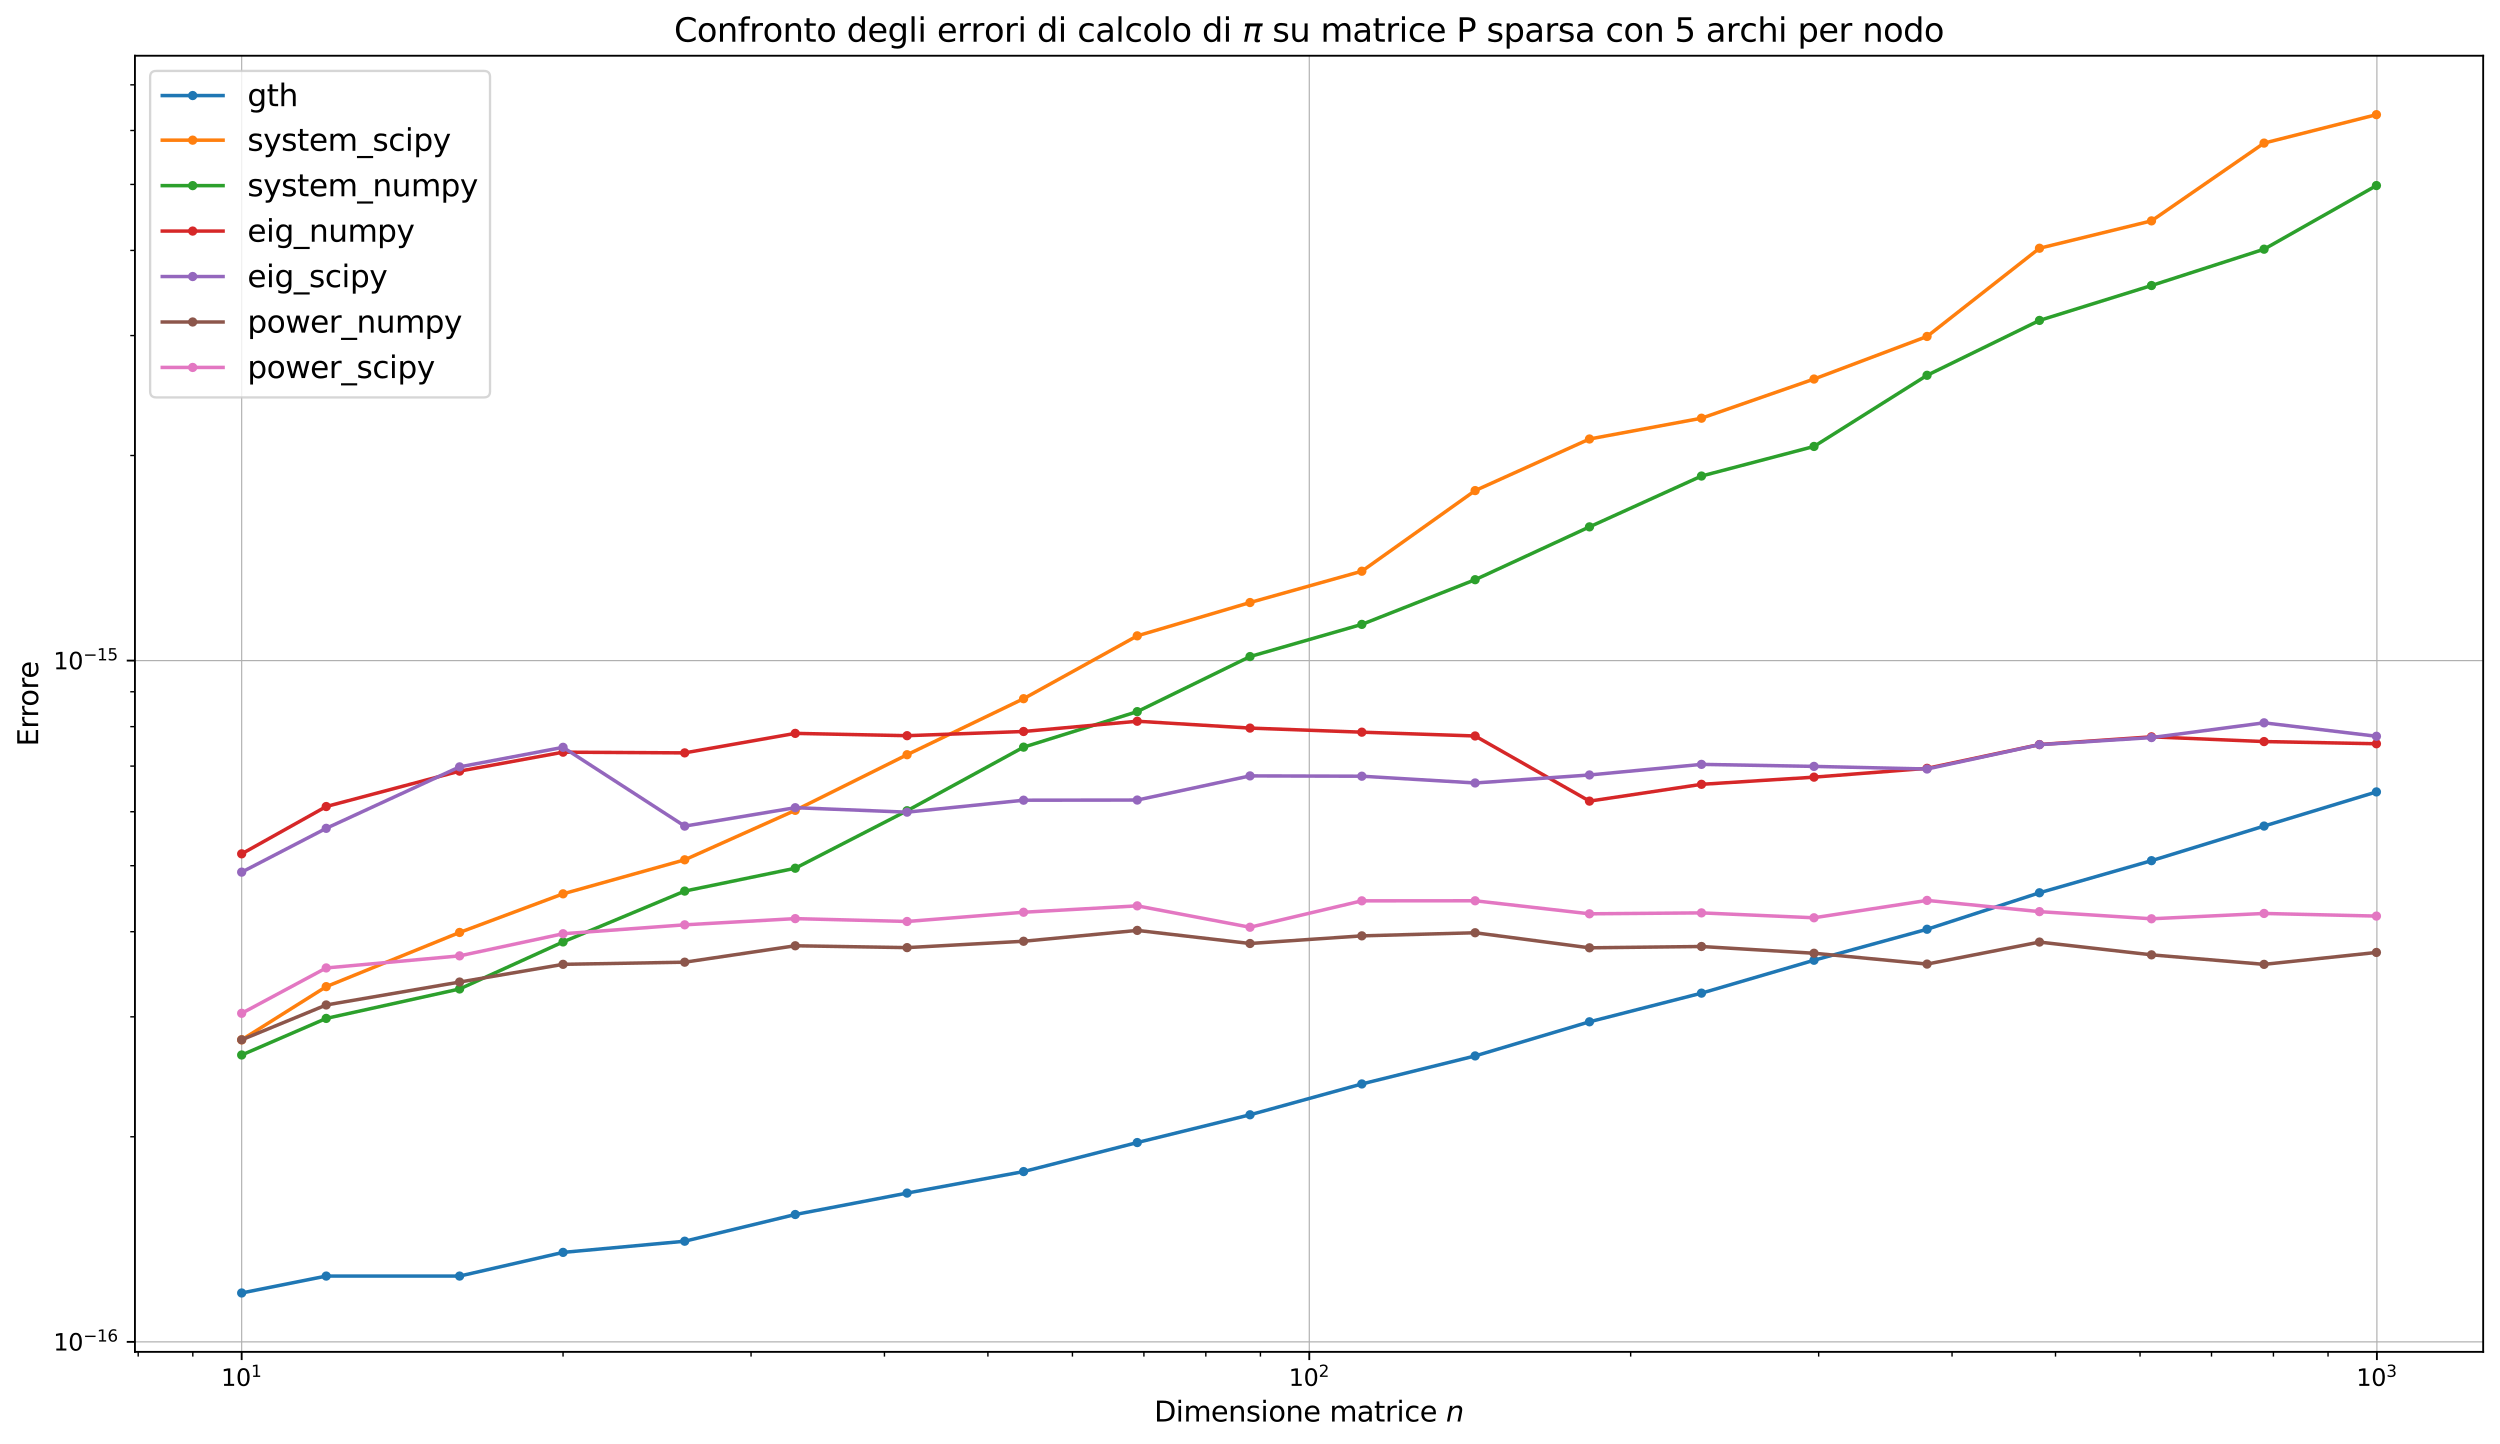 <?xml version="1.0" encoding="utf-8" standalone="no"?>
<!DOCTYPE svg PUBLIC "-//W3C//DTD SVG 1.1//EN"
  "http://www.w3.org/Graphics/SVG/1.1/DTD/svg11.dtd">
<svg xmlns:xlink="http://www.w3.org/1999/xlink" width="1069.314pt" height="617.732pt" viewBox="0 0 1069.314 617.732" xmlns="http://www.w3.org/2000/svg" version="1.1">
 <defs>
  <style type="text/css">*{stroke-linejoin: round; stroke-linecap: butt}</style>
 </defs>
 <g id="figure_1">
  <g id="patch_1">
   <path d="M 0 617.732 
L 1069.314 617.732 
L 1069.314 0 
L 0 0 
z
" style="fill: #ffffff"/>
  </g>
  <g id="axes_1">
   <g id="patch_2">
    <path d="M 57.714 578.24 
L 1062.114 578.24 
L 1062.114 23.84 
L 57.714 23.84 
z
" style="fill: #ffffff"/>
   </g>
   <g id="matplotlib.axis_1">
    <g id="xtick_1">
     <g id="line2d_1">
      <path d="M 103.368 578.24 
L 103.368 23.84 
" clip-path="url(#p0d923b446a)" style="fill: none; stroke: #b0b0b0; stroke-width: 0.5; stroke-linecap: square"/>
     </g>
     <g id="line2d_2">
      <defs>
       <path id="m1271709ee6" d="M 0 0 
L 0 3.5 
" style="stroke: #000000; stroke-width: 0.8"/>
      </defs>
      <g>
       <use xlink:href="#m1271709ee6" x="103.368" y="578.24" style="stroke: #000000; stroke-width: 0.8"/>
      </g>
     </g>
     <g id="text_1">
      <!-- $\mathdefault{10^{1}}$ -->
      <g transform="translate(94.568 592.838) scale(0.1 -0.1)">
       <defs>
        <path id="DejaVuSans-31" d="M 794 531 
L 1825 531 
L 1825 4091 
L 703 3866 
L 703 4441 
L 1819 4666 
L 2450 4666 
L 2450 531 
L 3481 531 
L 3481 0 
L 794 0 
L 794 531 
z
" transform="scale(0.016)"/>
        <path id="DejaVuSans-30" d="M 2034 4250 
Q 1547 4250 1301 3770 
Q 1056 3291 1056 2328 
Q 1056 1369 1301 889 
Q 1547 409 2034 409 
Q 2525 409 2770 889 
Q 3016 1369 3016 2328 
Q 3016 3291 2770 3770 
Q 2525 4250 2034 4250 
z
M 2034 4750 
Q 2819 4750 3233 4129 
Q 3647 3509 3647 2328 
Q 3647 1150 3233 529 
Q 2819 -91 2034 -91 
Q 1250 -91 836 529 
Q 422 1150 422 2328 
Q 422 3509 836 4129 
Q 1250 4750 2034 4750 
z
" transform="scale(0.016)"/>
       </defs>
       <use xlink:href="#DejaVuSans-31" transform="translate(0 0.684)"/>
       <use xlink:href="#DejaVuSans-30" transform="translate(63.623 0.684)"/>
       <use xlink:href="#DejaVuSans-31" transform="translate(128.203 38.966) scale(0.7)"/>
      </g>
     </g>
    </g>
    <g id="xtick_2">
     <g id="line2d_3">
      <path d="M 560.013 578.24 
L 560.013 23.84 
" clip-path="url(#p0d923b446a)" style="fill: none; stroke: #b0b0b0; stroke-width: 0.5; stroke-linecap: square"/>
     </g>
     <g id="line2d_4">
      <g>
       <use xlink:href="#m1271709ee6" x="560.013" y="578.24" style="stroke: #000000; stroke-width: 0.8"/>
      </g>
     </g>
     <g id="text_2">
      <!-- $\mathdefault{10^{2}}$ -->
      <g transform="translate(551.213 592.838) scale(0.1 -0.1)">
       <defs>
        <path id="DejaVuSans-32" d="M 1228 531 
L 3431 531 
L 3431 0 
L 469 0 
L 469 531 
Q 828 903 1448 1529 
Q 2069 2156 2228 2338 
Q 2531 2678 2651 2914 
Q 2772 3150 2772 3378 
Q 2772 3750 2511 3984 
Q 2250 4219 1831 4219 
Q 1534 4219 1204 4116 
Q 875 4013 500 3803 
L 500 4441 
Q 881 4594 1212 4672 
Q 1544 4750 1819 4750 
Q 2544 4750 2975 4387 
Q 3406 4025 3406 3419 
Q 3406 3131 3298 2873 
Q 3191 2616 2906 2266 
Q 2828 2175 2409 1742 
Q 1991 1309 1228 531 
z
" transform="scale(0.016)"/>
       </defs>
       <use xlink:href="#DejaVuSans-31" transform="translate(0 0.766)"/>
       <use xlink:href="#DejaVuSans-30" transform="translate(63.623 0.766)"/>
       <use xlink:href="#DejaVuSans-32" transform="translate(128.203 39.047) scale(0.7)"/>
      </g>
     </g>
    </g>
    <g id="xtick_3">
     <g id="line2d_5">
      <path d="M 1016.658 578.24 
L 1016.658 23.84 
" clip-path="url(#p0d923b446a)" style="fill: none; stroke: #b0b0b0; stroke-width: 0.5; stroke-linecap: square"/>
     </g>
     <g id="line2d_6">
      <g>
       <use xlink:href="#m1271709ee6" x="1016.658" y="578.24" style="stroke: #000000; stroke-width: 0.8"/>
      </g>
     </g>
     <g id="text_3">
      <!-- $\mathdefault{10^{3}}$ -->
      <g transform="translate(1007.858 592.838) scale(0.1 -0.1)">
       <defs>
        <path id="DejaVuSans-33" d="M 2597 2516 
Q 3050 2419 3304 2112 
Q 3559 1806 3559 1356 
Q 3559 666 3084 287 
Q 2609 -91 1734 -91 
Q 1441 -91 1130 -33 
Q 819 25 488 141 
L 488 750 
Q 750 597 1062 519 
Q 1375 441 1716 441 
Q 2309 441 2620 675 
Q 2931 909 2931 1356 
Q 2931 1769 2642 2001 
Q 2353 2234 1838 2234 
L 1294 2234 
L 1294 2753 
L 1863 2753 
Q 2328 2753 2575 2939 
Q 2822 3125 2822 3475 
Q 2822 3834 2567 4026 
Q 2313 4219 1838 4219 
Q 1578 4219 1281 4162 
Q 984 4106 628 3988 
L 628 4550 
Q 988 4650 1302 4700 
Q 1616 4750 1894 4750 
Q 2613 4750 3031 4423 
Q 3450 4097 3450 3541 
Q 3450 3153 3228 2886 
Q 3006 2619 2597 2516 
z
" transform="scale(0.016)"/>
       </defs>
       <use xlink:href="#DejaVuSans-31" transform="translate(0 0.766)"/>
       <use xlink:href="#DejaVuSans-30" transform="translate(63.623 0.766)"/>
       <use xlink:href="#DejaVuSans-33" transform="translate(128.203 39.047) scale(0.7)"/>
      </g>
     </g>
    </g>
    <g id="xtick_4">
     <g id="line2d_7">
      <defs>
       <path id="m6223603ffe" d="M 0 0 
L 0 2 
" style="stroke: #000000; stroke-width: 0.6"/>
      </defs>
      <g>
       <use xlink:href="#m6223603ffe" x="59.115" y="578.24" style="stroke: #000000; stroke-width: 0.6"/>
      </g>
     </g>
    </g>
    <g id="xtick_5">
     <g id="line2d_8">
      <g>
       <use xlink:href="#m6223603ffe" x="82.473" y="578.24" style="stroke: #000000; stroke-width: 0.6"/>
      </g>
     </g>
    </g>
    <g id="xtick_6">
     <g id="line2d_9">
      <g>
       <use xlink:href="#m6223603ffe" x="240.832" y="578.24" style="stroke: #000000; stroke-width: 0.6"/>
      </g>
     </g>
    </g>
    <g id="xtick_7">
     <g id="line2d_10">
      <g>
       <use xlink:href="#m6223603ffe" x="321.243" y="578.24" style="stroke: #000000; stroke-width: 0.6"/>
      </g>
     </g>
    </g>
    <g id="xtick_8">
     <g id="line2d_11">
      <g>
       <use xlink:href="#m6223603ffe" x="378.296" y="578.24" style="stroke: #000000; stroke-width: 0.6"/>
      </g>
     </g>
    </g>
    <g id="xtick_9">
     <g id="line2d_12">
      <g>
       <use xlink:href="#m6223603ffe" x="422.549" y="578.24" style="stroke: #000000; stroke-width: 0.6"/>
      </g>
     </g>
    </g>
    <g id="xtick_10">
     <g id="line2d_13">
      <g>
       <use xlink:href="#m6223603ffe" x="458.707" y="578.24" style="stroke: #000000; stroke-width: 0.6"/>
      </g>
     </g>
    </g>
    <g id="xtick_11">
     <g id="line2d_14">
      <g>
       <use xlink:href="#m6223603ffe" x="489.278" y="578.24" style="stroke: #000000; stroke-width: 0.6"/>
      </g>
     </g>
    </g>
    <g id="xtick_12">
     <g id="line2d_15">
      <g>
       <use xlink:href="#m6223603ffe" x="515.76" y="578.24" style="stroke: #000000; stroke-width: 0.6"/>
      </g>
     </g>
    </g>
    <g id="xtick_13">
     <g id="line2d_16">
      <g>
       <use xlink:href="#m6223603ffe" x="539.118" y="578.24" style="stroke: #000000; stroke-width: 0.6"/>
      </g>
     </g>
    </g>
    <g id="xtick_14">
     <g id="line2d_17">
      <g>
       <use xlink:href="#m6223603ffe" x="697.477" y="578.24" style="stroke: #000000; stroke-width: 0.6"/>
      </g>
     </g>
    </g>
    <g id="xtick_15">
     <g id="line2d_18">
      <g>
       <use xlink:href="#m6223603ffe" x="777.888" y="578.24" style="stroke: #000000; stroke-width: 0.6"/>
      </g>
     </g>
    </g>
    <g id="xtick_16">
     <g id="line2d_19">
      <g>
       <use xlink:href="#m6223603ffe" x="834.94" y="578.24" style="stroke: #000000; stroke-width: 0.6"/>
      </g>
     </g>
    </g>
    <g id="xtick_17">
     <g id="line2d_20">
      <g>
       <use xlink:href="#m6223603ffe" x="879.194" y="578.24" style="stroke: #000000; stroke-width: 0.6"/>
      </g>
     </g>
    </g>
    <g id="xtick_18">
     <g id="line2d_21">
      <g>
       <use xlink:href="#m6223603ffe" x="915.352" y="578.24" style="stroke: #000000; stroke-width: 0.6"/>
      </g>
     </g>
    </g>
    <g id="xtick_19">
     <g id="line2d_22">
      <g>
       <use xlink:href="#m6223603ffe" x="945.922" y="578.24" style="stroke: #000000; stroke-width: 0.6"/>
      </g>
     </g>
    </g>
    <g id="xtick_20">
     <g id="line2d_23">
      <g>
       <use xlink:href="#m6223603ffe" x="972.404" y="578.24" style="stroke: #000000; stroke-width: 0.6"/>
      </g>
     </g>
    </g>
    <g id="xtick_21">
     <g id="line2d_24">
      <g>
       <use xlink:href="#m6223603ffe" x="995.763" y="578.24" style="stroke: #000000; stroke-width: 0.6"/>
      </g>
     </g>
    </g>
    <g id="text_4">
     <!-- Dimensione matrice $n$ -->
     <g transform="translate(493.674 608.036) scale(0.12 -0.12)">
      <defs>
       <path id="DejaVuSans-44" d="M 1259 4147 
L 1259 519 
L 2022 519 
Q 2988 519 3436 956 
Q 3884 1394 3884 2338 
Q 3884 3275 3436 3711 
Q 2988 4147 2022 4147 
L 1259 4147 
z
M 628 4666 
L 1925 4666 
Q 3281 4666 3915 4102 
Q 4550 3538 4550 2338 
Q 4550 1131 3912 565 
Q 3275 0 1925 0 
L 628 0 
L 628 4666 
z
" transform="scale(0.016)"/>
       <path id="DejaVuSans-69" d="M 603 3500 
L 1178 3500 
L 1178 0 
L 603 0 
L 603 3500 
z
M 603 4863 
L 1178 4863 
L 1178 4134 
L 603 4134 
L 603 4863 
z
" transform="scale(0.016)"/>
       <path id="DejaVuSans-6d" d="M 3328 2828 
Q 3544 3216 3844 3400 
Q 4144 3584 4550 3584 
Q 5097 3584 5394 3201 
Q 5691 2819 5691 2113 
L 5691 0 
L 5113 0 
L 5113 2094 
Q 5113 2597 4934 2840 
Q 4756 3084 4391 3084 
Q 3944 3084 3684 2787 
Q 3425 2491 3425 1978 
L 3425 0 
L 2847 0 
L 2847 2094 
Q 2847 2600 2669 2842 
Q 2491 3084 2119 3084 
Q 1678 3084 1418 2786 
Q 1159 2488 1159 1978 
L 1159 0 
L 581 0 
L 581 3500 
L 1159 3500 
L 1159 2956 
Q 1356 3278 1631 3431 
Q 1906 3584 2284 3584 
Q 2666 3584 2933 3390 
Q 3200 3197 3328 2828 
z
" transform="scale(0.016)"/>
       <path id="DejaVuSans-65" d="M 3597 1894 
L 3597 1613 
L 953 1613 
Q 991 1019 1311 708 
Q 1631 397 2203 397 
Q 2534 397 2845 478 
Q 3156 559 3463 722 
L 3463 178 
Q 3153 47 2828 -22 
Q 2503 -91 2169 -91 
Q 1331 -91 842 396 
Q 353 884 353 1716 
Q 353 2575 817 3079 
Q 1281 3584 2069 3584 
Q 2775 3584 3186 3129 
Q 3597 2675 3597 1894 
z
M 3022 2063 
Q 3016 2534 2758 2815 
Q 2500 3097 2075 3097 
Q 1594 3097 1305 2825 
Q 1016 2553 972 2059 
L 3022 2063 
z
" transform="scale(0.016)"/>
       <path id="DejaVuSans-6e" d="M 3513 2113 
L 3513 0 
L 2938 0 
L 2938 2094 
Q 2938 2591 2744 2837 
Q 2550 3084 2163 3084 
Q 1697 3084 1428 2787 
Q 1159 2491 1159 1978 
L 1159 0 
L 581 0 
L 581 3500 
L 1159 3500 
L 1159 2956 
Q 1366 3272 1645 3428 
Q 1925 3584 2291 3584 
Q 2894 3584 3203 3211 
Q 3513 2838 3513 2113 
z
" transform="scale(0.016)"/>
       <path id="DejaVuSans-73" d="M 2834 3397 
L 2834 2853 
Q 2591 2978 2328 3040 
Q 2066 3103 1784 3103 
Q 1356 3103 1142 2972 
Q 928 2841 928 2578 
Q 928 2378 1081 2264 
Q 1234 2150 1697 2047 
L 1894 2003 
Q 2506 1872 2764 1633 
Q 3022 1394 3022 966 
Q 3022 478 2636 193 
Q 2250 -91 1575 -91 
Q 1294 -91 989 -36 
Q 684 19 347 128 
L 347 722 
Q 666 556 975 473 
Q 1284 391 1588 391 
Q 1994 391 2212 530 
Q 2431 669 2431 922 
Q 2431 1156 2273 1281 
Q 2116 1406 1581 1522 
L 1381 1569 
Q 847 1681 609 1914 
Q 372 2147 372 2553 
Q 372 3047 722 3315 
Q 1072 3584 1716 3584 
Q 2034 3584 2315 3537 
Q 2597 3491 2834 3397 
z
" transform="scale(0.016)"/>
       <path id="DejaVuSans-6f" d="M 1959 3097 
Q 1497 3097 1228 2736 
Q 959 2375 959 1747 
Q 959 1119 1226 758 
Q 1494 397 1959 397 
Q 2419 397 2687 759 
Q 2956 1122 2956 1747 
Q 2956 2369 2687 2733 
Q 2419 3097 1959 3097 
z
M 1959 3584 
Q 2709 3584 3137 3096 
Q 3566 2609 3566 1747 
Q 3566 888 3137 398 
Q 2709 -91 1959 -91 
Q 1206 -91 779 398 
Q 353 888 353 1747 
Q 353 2609 779 3096 
Q 1206 3584 1959 3584 
z
" transform="scale(0.016)"/>
       <path id="DejaVuSans-20" transform="scale(0.016)"/>
       <path id="DejaVuSans-61" d="M 2194 1759 
Q 1497 1759 1228 1600 
Q 959 1441 959 1056 
Q 959 750 1161 570 
Q 1363 391 1709 391 
Q 2188 391 2477 730 
Q 2766 1069 2766 1631 
L 2766 1759 
L 2194 1759 
z
M 3341 1997 
L 3341 0 
L 2766 0 
L 2766 531 
Q 2569 213 2275 61 
Q 1981 -91 1556 -91 
Q 1019 -91 701 211 
Q 384 513 384 1019 
Q 384 1609 779 1909 
Q 1175 2209 1959 2209 
L 2766 2209 
L 2766 2266 
Q 2766 2663 2505 2880 
Q 2244 3097 1772 3097 
Q 1472 3097 1187 3025 
Q 903 2953 641 2809 
L 641 3341 
Q 956 3463 1253 3523 
Q 1550 3584 1831 3584 
Q 2591 3584 2966 3190 
Q 3341 2797 3341 1997 
z
" transform="scale(0.016)"/>
       <path id="DejaVuSans-74" d="M 1172 4494 
L 1172 3500 
L 2356 3500 
L 2356 3053 
L 1172 3053 
L 1172 1153 
Q 1172 725 1289 603 
Q 1406 481 1766 481 
L 2356 481 
L 2356 0 
L 1766 0 
Q 1100 0 847 248 
Q 594 497 594 1153 
L 594 3053 
L 172 3053 
L 172 3500 
L 594 3500 
L 594 4494 
L 1172 4494 
z
" transform="scale(0.016)"/>
       <path id="DejaVuSans-72" d="M 2631 2963 
Q 2534 3019 2420 3045 
Q 2306 3072 2169 3072 
Q 1681 3072 1420 2755 
Q 1159 2438 1159 1844 
L 1159 0 
L 581 0 
L 581 3500 
L 1159 3500 
L 1159 2956 
Q 1341 3275 1631 3429 
Q 1922 3584 2338 3584 
Q 2397 3584 2469 3576 
Q 2541 3569 2628 3553 
L 2631 2963 
z
" transform="scale(0.016)"/>
       <path id="DejaVuSans-63" d="M 3122 3366 
L 3122 2828 
Q 2878 2963 2633 3030 
Q 2388 3097 2138 3097 
Q 1578 3097 1268 2742 
Q 959 2388 959 1747 
Q 959 1106 1268 751 
Q 1578 397 2138 397 
Q 2388 397 2633 464 
Q 2878 531 3122 666 
L 3122 134 
Q 2881 22 2623 -34 
Q 2366 -91 2075 -91 
Q 1284 -91 818 406 
Q 353 903 353 1747 
Q 353 2603 823 3093 
Q 1294 3584 2113 3584 
Q 2378 3584 2631 3529 
Q 2884 3475 3122 3366 
z
" transform="scale(0.016)"/>
       <path id="DejaVuSans-Oblique-6e" d="M 3566 2113 
L 3156 0 
L 2578 0 
L 2988 2091 
Q 3016 2238 3031 2350 
Q 3047 2463 3047 2528 
Q 3047 2791 2881 2937 
Q 2716 3084 2419 3084 
Q 1956 3084 1622 2776 
Q 1288 2469 1184 1941 
L 800 0 
L 225 0 
L 903 3500 
L 1478 3500 
L 1363 2950 
Q 1603 3253 1940 3418 
Q 2278 3584 2650 3584 
Q 3113 3584 3367 3334 
Q 3622 3084 3622 2631 
Q 3622 2519 3608 2391 
Q 3594 2263 3566 2113 
z
" transform="scale(0.016)"/>
      </defs>
      <use xlink:href="#DejaVuSans-44" transform="translate(0 0.016)"/>
      <use xlink:href="#DejaVuSans-69" transform="translate(77.002 0.016)"/>
      <use xlink:href="#DejaVuSans-6d" transform="translate(104.785 0.016)"/>
      <use xlink:href="#DejaVuSans-65" transform="translate(202.197 0.016)"/>
      <use xlink:href="#DejaVuSans-6e" transform="translate(263.721 0.016)"/>
      <use xlink:href="#DejaVuSans-73" transform="translate(327.1 0.016)"/>
      <use xlink:href="#DejaVuSans-69" transform="translate(379.199 0.016)"/>
      <use xlink:href="#DejaVuSans-6f" transform="translate(406.982 0.016)"/>
      <use xlink:href="#DejaVuSans-6e" transform="translate(468.164 0.016)"/>
      <use xlink:href="#DejaVuSans-65" transform="translate(531.543 0.016)"/>
      <use xlink:href="#DejaVuSans-20" transform="translate(593.066 0.016)"/>
      <use xlink:href="#DejaVuSans-6d" transform="translate(624.854 0.016)"/>
      <use xlink:href="#DejaVuSans-61" transform="translate(722.266 0.016)"/>
      <use xlink:href="#DejaVuSans-74" transform="translate(783.545 0.016)"/>
      <use xlink:href="#DejaVuSans-72" transform="translate(822.754 0.016)"/>
      <use xlink:href="#DejaVuSans-69" transform="translate(863.867 0.016)"/>
      <use xlink:href="#DejaVuSans-63" transform="translate(891.65 0.016)"/>
      <use xlink:href="#DejaVuSans-65" transform="translate(946.631 0.016)"/>
      <use xlink:href="#DejaVuSans-20" transform="translate(1008.154 0.016)"/>
      <use xlink:href="#DejaVuSans-Oblique-6e" transform="translate(1039.941 0.016)"/>
     </g>
    </g>
   </g>
   <g id="matplotlib.axis_2">
    <g id="ytick_1">
     <g id="line2d_25">
      <path d="M 57.714 573.944 
L 1062.114 573.944 
" clip-path="url(#p0d923b446a)" style="fill: none; stroke: #b0b0b0; stroke-width: 0.5; stroke-linecap: square"/>
     </g>
     <g id="line2d_26">
      <defs>
       <path id="me234e5305f" d="M 0 0 
L -3.5 0 
" style="stroke: #000000; stroke-width: 0.8"/>
      </defs>
      <g>
       <use xlink:href="#me234e5305f" x="57.714" y="573.944" style="stroke: #000000; stroke-width: 0.8"/>
      </g>
     </g>
     <g id="text_5">
      <!-- $\mathdefault{10^{-16}}$ -->
      <g transform="translate(22.814 577.743) scale(0.1 -0.1)">
       <defs>
        <path id="DejaVuSans-2212" d="M 678 2272 
L 4684 2272 
L 4684 1741 
L 678 1741 
L 678 2272 
z
" transform="scale(0.016)"/>
        <path id="DejaVuSans-36" d="M 2113 2584 
Q 1688 2584 1439 2293 
Q 1191 2003 1191 1497 
Q 1191 994 1439 701 
Q 1688 409 2113 409 
Q 2538 409 2786 701 
Q 3034 994 3034 1497 
Q 3034 2003 2786 2293 
Q 2538 2584 2113 2584 
z
M 3366 4563 
L 3366 3988 
Q 3128 4100 2886 4159 
Q 2644 4219 2406 4219 
Q 1781 4219 1451 3797 
Q 1122 3375 1075 2522 
Q 1259 2794 1537 2939 
Q 1816 3084 2150 3084 
Q 2853 3084 3261 2657 
Q 3669 2231 3669 1497 
Q 3669 778 3244 343 
Q 2819 -91 2113 -91 
Q 1303 -91 875 529 
Q 447 1150 447 2328 
Q 447 3434 972 4092 
Q 1497 4750 2381 4750 
Q 2619 4750 2861 4703 
Q 3103 4656 3366 4563 
z
" transform="scale(0.016)"/>
       </defs>
       <use xlink:href="#DejaVuSans-31" transform="translate(0 0.766)"/>
       <use xlink:href="#DejaVuSans-30" transform="translate(63.623 0.766)"/>
       <use xlink:href="#DejaVuSans-2212" transform="translate(128.203 39.047) scale(0.7)"/>
       <use xlink:href="#DejaVuSans-31" transform="translate(186.855 39.047) scale(0.7)"/>
       <use xlink:href="#DejaVuSans-36" transform="translate(231.392 39.047) scale(0.7)"/>
      </g>
     </g>
    </g>
    <g id="ytick_2">
     <g id="line2d_27">
      <path d="M 57.714 282.553 
L 1062.114 282.553 
" clip-path="url(#p0d923b446a)" style="fill: none; stroke: #b0b0b0; stroke-width: 0.5; stroke-linecap: square"/>
     </g>
     <g id="line2d_28">
      <g>
       <use xlink:href="#me234e5305f" x="57.714" y="282.553" style="stroke: #000000; stroke-width: 0.8"/>
      </g>
     </g>
     <g id="text_6">
      <!-- $\mathdefault{10^{-15}}$ -->
      <g transform="translate(22.814 286.352) scale(0.1 -0.1)">
       <defs>
        <path id="DejaVuSans-35" d="M 691 4666 
L 3169 4666 
L 3169 4134 
L 1269 4134 
L 1269 2991 
Q 1406 3038 1543 3061 
Q 1681 3084 1819 3084 
Q 2600 3084 3056 2656 
Q 3513 2228 3513 1497 
Q 3513 744 3044 326 
Q 2575 -91 1722 -91 
Q 1428 -91 1123 -41 
Q 819 9 494 109 
L 494 744 
Q 775 591 1075 516 
Q 1375 441 1709 441 
Q 2250 441 2565 725 
Q 2881 1009 2881 1497 
Q 2881 1984 2565 2268 
Q 2250 2553 1709 2553 
Q 1456 2553 1204 2497 
Q 953 2441 691 2322 
L 691 4666 
z
" transform="scale(0.016)"/>
       </defs>
       <use xlink:href="#DejaVuSans-31" transform="translate(0 0.684)"/>
       <use xlink:href="#DejaVuSans-30" transform="translate(63.623 0.684)"/>
       <use xlink:href="#DejaVuSans-2212" transform="translate(128.203 38.966) scale(0.7)"/>
       <use xlink:href="#DejaVuSans-31" transform="translate(186.855 38.966) scale(0.7)"/>
       <use xlink:href="#DejaVuSans-35" transform="translate(231.392 38.966) scale(0.7)"/>
      </g>
     </g>
    </g>
    <g id="ytick_3">
     <g id="line2d_29">
      <defs>
       <path id="m007f49d8c0" d="M 0 0 
L -2 0 
" style="stroke: #000000; stroke-width: 0.6"/>
      </defs>
      <g>
       <use xlink:href="#m007f49d8c0" x="57.714" y="486.227" style="stroke: #000000; stroke-width: 0.6"/>
      </g>
     </g>
    </g>
    <g id="ytick_4">
     <g id="line2d_30">
      <g>
       <use xlink:href="#m007f49d8c0" x="57.714" y="434.915" style="stroke: #000000; stroke-width: 0.6"/>
      </g>
     </g>
    </g>
    <g id="ytick_5">
     <g id="line2d_31">
      <g>
       <use xlink:href="#m007f49d8c0" x="57.714" y="398.509" style="stroke: #000000; stroke-width: 0.6"/>
      </g>
     </g>
    </g>
    <g id="ytick_6">
     <g id="line2d_32">
      <g>
       <use xlink:href="#m007f49d8c0" x="57.714" y="370.27" style="stroke: #000000; stroke-width: 0.6"/>
      </g>
     </g>
    </g>
    <g id="ytick_7">
     <g id="line2d_33">
      <g>
       <use xlink:href="#m007f49d8c0" x="57.714" y="347.198" style="stroke: #000000; stroke-width: 0.6"/>
      </g>
     </g>
    </g>
    <g id="ytick_8">
     <g id="line2d_34">
      <g>
       <use xlink:href="#m007f49d8c0" x="57.714" y="327.69" style="stroke: #000000; stroke-width: 0.6"/>
      </g>
     </g>
    </g>
    <g id="ytick_9">
     <g id="line2d_35">
      <g>
       <use xlink:href="#m007f49d8c0" x="57.714" y="310.792" style="stroke: #000000; stroke-width: 0.6"/>
      </g>
     </g>
    </g>
    <g id="ytick_10">
     <g id="line2d_36">
      <g>
       <use xlink:href="#m007f49d8c0" x="57.714" y="295.886" style="stroke: #000000; stroke-width: 0.6"/>
      </g>
     </g>
    </g>
    <g id="ytick_11">
     <g id="line2d_37">
      <g>
       <use xlink:href="#m007f49d8c0" x="57.714" y="194.835" style="stroke: #000000; stroke-width: 0.6"/>
      </g>
     </g>
    </g>
    <g id="ytick_12">
     <g id="line2d_38">
      <g>
       <use xlink:href="#m007f49d8c0" x="57.714" y="143.524" style="stroke: #000000; stroke-width: 0.6"/>
      </g>
     </g>
    </g>
    <g id="ytick_13">
     <g id="line2d_39">
      <g>
       <use xlink:href="#m007f49d8c0" x="57.714" y="107.118" style="stroke: #000000; stroke-width: 0.6"/>
      </g>
     </g>
    </g>
    <g id="ytick_14">
     <g id="line2d_40">
      <g>
       <use xlink:href="#m007f49d8c0" x="57.714" y="78.879" style="stroke: #000000; stroke-width: 0.6"/>
      </g>
     </g>
    </g>
    <g id="ytick_15">
     <g id="line2d_41">
      <g>
       <use xlink:href="#m007f49d8c0" x="57.714" y="55.807" style="stroke: #000000; stroke-width: 0.6"/>
      </g>
     </g>
    </g>
    <g id="ytick_16">
     <g id="line2d_42">
      <g>
       <use xlink:href="#m007f49d8c0" x="57.714" y="36.299" style="stroke: #000000; stroke-width: 0.6"/>
      </g>
     </g>
    </g>
    <g id="text_7">
     <!-- Errore -->
     <g transform="translate(16.318 319.219) rotate(-90) scale(0.12 -0.12)">
      <defs>
       <path id="DejaVuSans-45" d="M 628 4666 
L 3578 4666 
L 3578 4134 
L 1259 4134 
L 1259 2753 
L 3481 2753 
L 3481 2222 
L 1259 2222 
L 1259 531 
L 3634 531 
L 3634 0 
L 628 0 
L 628 4666 
z
" transform="scale(0.016)"/>
      </defs>
      <use xlink:href="#DejaVuSans-45"/>
      <use xlink:href="#DejaVuSans-72" x="63.184"/>
      <use xlink:href="#DejaVuSans-72" x="102.547"/>
      <use xlink:href="#DejaVuSans-6f" x="141.41"/>
      <use xlink:href="#DejaVuSans-72" x="202.592"/>
      <use xlink:href="#DejaVuSans-65" x="241.455"/>
     </g>
    </g>
   </g>
   <g id="line2d_43">
    <path d="M 103.368 553.04 
L 139.526 545.807 
L 196.579 545.807 
L 240.832 535.677 
L 292.864 530.901 
L 340.145 519.472 
L 387.972 510.31 
L 437.812 501.11 
L 486.424 488.698 
L 534.661 476.821 
L 582.488 463.633 
L 630.946 451.644 
L 679.86 437.049 
L 727.764 424.795 
L 775.895 410.72 
L 824.245 397.465 
L 872.334 381.86 
L 920.249 368.129 
L 968.398 353.328 
L 1016.459 338.72 
" clip-path="url(#p0d923b446a)" style="fill: none; stroke: #1f77b4; stroke-width: 1.5; stroke-linecap: square"/>
    <defs>
     <path id="ma77d669f66" d="M 0 1.5 
C 0.398 1.5 0.779 1.342 1.061 1.061 
C 1.342 0.779 1.5 0.398 1.5 0 
C 1.5 -0.398 1.342 -0.779 1.061 -1.061 
C 0.779 -1.342 0.398 -1.5 0 -1.5 
C -0.398 -1.5 -0.779 -1.342 -1.061 -1.061 
C -1.342 -0.779 -1.5 -0.398 -1.5 0 
C -1.5 0.398 -1.342 0.779 -1.061 1.061 
C -0.779 1.342 -0.398 1.5 0 1.5 
z
" style="stroke: #1f77b4"/>
    </defs>
    <g clip-path="url(#p0d923b446a)">
     <use xlink:href="#ma77d669f66" x="103.368" y="553.04" style="fill: #1f77b4; stroke: #1f77b4"/>
     <use xlink:href="#ma77d669f66" x="139.526" y="545.807" style="fill: #1f77b4; stroke: #1f77b4"/>
     <use xlink:href="#ma77d669f66" x="196.579" y="545.807" style="fill: #1f77b4; stroke: #1f77b4"/>
     <use xlink:href="#ma77d669f66" x="240.832" y="535.677" style="fill: #1f77b4; stroke: #1f77b4"/>
     <use xlink:href="#ma77d669f66" x="292.864" y="530.901" style="fill: #1f77b4; stroke: #1f77b4"/>
     <use xlink:href="#ma77d669f66" x="340.145" y="519.472" style="fill: #1f77b4; stroke: #1f77b4"/>
     <use xlink:href="#ma77d669f66" x="387.972" y="510.31" style="fill: #1f77b4; stroke: #1f77b4"/>
     <use xlink:href="#ma77d669f66" x="437.812" y="501.11" style="fill: #1f77b4; stroke: #1f77b4"/>
     <use xlink:href="#ma77d669f66" x="486.424" y="488.698" style="fill: #1f77b4; stroke: #1f77b4"/>
     <use xlink:href="#ma77d669f66" x="534.661" y="476.821" style="fill: #1f77b4; stroke: #1f77b4"/>
     <use xlink:href="#ma77d669f66" x="582.488" y="463.633" style="fill: #1f77b4; stroke: #1f77b4"/>
     <use xlink:href="#ma77d669f66" x="630.946" y="451.644" style="fill: #1f77b4; stroke: #1f77b4"/>
     <use xlink:href="#ma77d669f66" x="679.86" y="437.049" style="fill: #1f77b4; stroke: #1f77b4"/>
     <use xlink:href="#ma77d669f66" x="727.764" y="424.795" style="fill: #1f77b4; stroke: #1f77b4"/>
     <use xlink:href="#ma77d669f66" x="775.895" y="410.72" style="fill: #1f77b4; stroke: #1f77b4"/>
     <use xlink:href="#ma77d669f66" x="824.245" y="397.465" style="fill: #1f77b4; stroke: #1f77b4"/>
     <use xlink:href="#ma77d669f66" x="872.334" y="381.86" style="fill: #1f77b4; stroke: #1f77b4"/>
     <use xlink:href="#ma77d669f66" x="920.249" y="368.129" style="fill: #1f77b4; stroke: #1f77b4"/>
     <use xlink:href="#ma77d669f66" x="968.398" y="353.328" style="fill: #1f77b4; stroke: #1f77b4"/>
     <use xlink:href="#ma77d669f66" x="1016.459" y="338.72" style="fill: #1f77b4; stroke: #1f77b4"/>
    </g>
   </g>
   <g id="line2d_44">
    <path d="M 103.368 444.756 
L 139.526 422.013 
L 196.579 398.83 
L 240.832 382.315 
L 292.864 367.762 
L 340.145 346.605 
L 387.972 322.814 
L 437.812 298.848 
L 486.424 271.968 
L 534.661 257.715 
L 582.488 244.323 
L 630.946 209.842 
L 679.86 187.77 
L 727.764 178.877 
L 775.895 162.128 
L 824.245 143.91 
L 872.334 106.18 
L 920.249 94.473 
L 968.398 61.205 
L 1016.459 49.04 
" clip-path="url(#p0d923b446a)" style="fill: none; stroke: #ff7f0e; stroke-width: 1.5; stroke-linecap: square"/>
    <defs>
     <path id="mb29dde907b" d="M 0 1.5 
C 0.398 1.5 0.779 1.342 1.061 1.061 
C 1.342 0.779 1.5 0.398 1.5 0 
C 1.5 -0.398 1.342 -0.779 1.061 -1.061 
C 0.779 -1.342 0.398 -1.5 0 -1.5 
C -0.398 -1.5 -0.779 -1.342 -1.061 -1.061 
C -1.342 -0.779 -1.5 -0.398 -1.5 0 
C -1.5 0.398 -1.342 0.779 -1.061 1.061 
C -0.779 1.342 -0.398 1.5 0 1.5 
z
" style="stroke: #ff7f0e"/>
    </defs>
    <g clip-path="url(#p0d923b446a)">
     <use xlink:href="#mb29dde907b" x="103.368" y="444.756" style="fill: #ff7f0e; stroke: #ff7f0e"/>
     <use xlink:href="#mb29dde907b" x="139.526" y="422.013" style="fill: #ff7f0e; stroke: #ff7f0e"/>
     <use xlink:href="#mb29dde907b" x="196.579" y="398.83" style="fill: #ff7f0e; stroke: #ff7f0e"/>
     <use xlink:href="#mb29dde907b" x="240.832" y="382.315" style="fill: #ff7f0e; stroke: #ff7f0e"/>
     <use xlink:href="#mb29dde907b" x="292.864" y="367.762" style="fill: #ff7f0e; stroke: #ff7f0e"/>
     <use xlink:href="#mb29dde907b" x="340.145" y="346.605" style="fill: #ff7f0e; stroke: #ff7f0e"/>
     <use xlink:href="#mb29dde907b" x="387.972" y="322.814" style="fill: #ff7f0e; stroke: #ff7f0e"/>
     <use xlink:href="#mb29dde907b" x="437.812" y="298.848" style="fill: #ff7f0e; stroke: #ff7f0e"/>
     <use xlink:href="#mb29dde907b" x="486.424" y="271.968" style="fill: #ff7f0e; stroke: #ff7f0e"/>
     <use xlink:href="#mb29dde907b" x="534.661" y="257.715" style="fill: #ff7f0e; stroke: #ff7f0e"/>
     <use xlink:href="#mb29dde907b" x="582.488" y="244.323" style="fill: #ff7f0e; stroke: #ff7f0e"/>
     <use xlink:href="#mb29dde907b" x="630.946" y="209.842" style="fill: #ff7f0e; stroke: #ff7f0e"/>
     <use xlink:href="#mb29dde907b" x="679.86" y="187.77" style="fill: #ff7f0e; stroke: #ff7f0e"/>
     <use xlink:href="#mb29dde907b" x="727.764" y="178.877" style="fill: #ff7f0e; stroke: #ff7f0e"/>
     <use xlink:href="#mb29dde907b" x="775.895" y="162.128" style="fill: #ff7f0e; stroke: #ff7f0e"/>
     <use xlink:href="#mb29dde907b" x="824.245" y="143.91" style="fill: #ff7f0e; stroke: #ff7f0e"/>
     <use xlink:href="#mb29dde907b" x="872.334" y="106.18" style="fill: #ff7f0e; stroke: #ff7f0e"/>
     <use xlink:href="#mb29dde907b" x="920.249" y="94.473" style="fill: #ff7f0e; stroke: #ff7f0e"/>
     <use xlink:href="#mb29dde907b" x="968.398" y="61.205" style="fill: #ff7f0e; stroke: #ff7f0e"/>
     <use xlink:href="#mb29dde907b" x="1016.459" y="49.04" style="fill: #ff7f0e; stroke: #ff7f0e"/>
    </g>
   </g>
   <g id="line2d_45">
    <path d="M 103.368 451.247 
L 139.526 435.604 
L 196.579 423.008 
L 240.832 402.884 
L 292.864 381.143 
L 340.145 371.364 
L 387.972 346.776 
L 437.812 319.574 
L 486.424 304.383 
L 534.661 280.827 
L 582.488 267.067 
L 630.946 247.954 
L 679.86 225.353 
L 727.764 203.615 
L 775.895 190.957 
L 824.245 160.526 
L 872.334 137.049 
L 920.249 122.129 
L 968.398 106.586 
L 1016.459 79.369 
" clip-path="url(#p0d923b446a)" style="fill: none; stroke: #2ca02c; stroke-width: 1.5; stroke-linecap: square"/>
    <defs>
     <path id="mb9c3f8566b" d="M 0 1.5 
C 0.398 1.5 0.779 1.342 1.061 1.061 
C 1.342 0.779 1.5 0.398 1.5 0 
C 1.5 -0.398 1.342 -0.779 1.061 -1.061 
C 0.779 -1.342 0.398 -1.5 0 -1.5 
C -0.398 -1.5 -0.779 -1.342 -1.061 -1.061 
C -1.342 -0.779 -1.5 -0.398 -1.5 0 
C -1.5 0.398 -1.342 0.779 -1.061 1.061 
C -0.779 1.342 -0.398 1.5 0 1.5 
z
" style="stroke: #2ca02c"/>
    </defs>
    <g clip-path="url(#p0d923b446a)">
     <use xlink:href="#mb9c3f8566b" x="103.368" y="451.247" style="fill: #2ca02c; stroke: #2ca02c"/>
     <use xlink:href="#mb9c3f8566b" x="139.526" y="435.604" style="fill: #2ca02c; stroke: #2ca02c"/>
     <use xlink:href="#mb9c3f8566b" x="196.579" y="423.008" style="fill: #2ca02c; stroke: #2ca02c"/>
     <use xlink:href="#mb9c3f8566b" x="240.832" y="402.884" style="fill: #2ca02c; stroke: #2ca02c"/>
     <use xlink:href="#mb9c3f8566b" x="292.864" y="381.143" style="fill: #2ca02c; stroke: #2ca02c"/>
     <use xlink:href="#mb9c3f8566b" x="340.145" y="371.364" style="fill: #2ca02c; stroke: #2ca02c"/>
     <use xlink:href="#mb9c3f8566b" x="387.972" y="346.776" style="fill: #2ca02c; stroke: #2ca02c"/>
     <use xlink:href="#mb9c3f8566b" x="437.812" y="319.574" style="fill: #2ca02c; stroke: #2ca02c"/>
     <use xlink:href="#mb9c3f8566b" x="486.424" y="304.383" style="fill: #2ca02c; stroke: #2ca02c"/>
     <use xlink:href="#mb9c3f8566b" x="534.661" y="280.827" style="fill: #2ca02c; stroke: #2ca02c"/>
     <use xlink:href="#mb9c3f8566b" x="582.488" y="267.067" style="fill: #2ca02c; stroke: #2ca02c"/>
     <use xlink:href="#mb9c3f8566b" x="630.946" y="247.954" style="fill: #2ca02c; stroke: #2ca02c"/>
     <use xlink:href="#mb9c3f8566b" x="679.86" y="225.353" style="fill: #2ca02c; stroke: #2ca02c"/>
     <use xlink:href="#mb9c3f8566b" x="727.764" y="203.615" style="fill: #2ca02c; stroke: #2ca02c"/>
     <use xlink:href="#mb9c3f8566b" x="775.895" y="190.957" style="fill: #2ca02c; stroke: #2ca02c"/>
     <use xlink:href="#mb9c3f8566b" x="824.245" y="160.526" style="fill: #2ca02c; stroke: #2ca02c"/>
     <use xlink:href="#mb9c3f8566b" x="872.334" y="137.049" style="fill: #2ca02c; stroke: #2ca02c"/>
     <use xlink:href="#mb9c3f8566b" x="920.249" y="122.129" style="fill: #2ca02c; stroke: #2ca02c"/>
     <use xlink:href="#mb9c3f8566b" x="968.398" y="106.586" style="fill: #2ca02c; stroke: #2ca02c"/>
     <use xlink:href="#mb9c3f8566b" x="1016.459" y="79.369" style="fill: #2ca02c; stroke: #2ca02c"/>
    </g>
   </g>
   <g id="line2d_46">
    <path d="M 103.368 365.206 
L 139.526 344.977 
L 196.579 329.832 
L 240.832 321.725 
L 292.864 322.024 
L 340.145 313.683 
L 387.972 314.67 
L 437.812 312.879 
L 486.424 308.492 
L 534.661 311.423 
L 582.488 313.17 
L 630.946 314.794 
L 679.86 342.661 
L 727.764 335.473 
L 775.895 332.406 
L 824.245 328.633 
L 872.334 318.462 
L 920.249 315.162 
L 968.398 317.186 
L 1016.459 318.123 
" clip-path="url(#p0d923b446a)" style="fill: none; stroke: #d62728; stroke-width: 1.5; stroke-linecap: square"/>
    <defs>
     <path id="m7aff1e00a8" d="M 0 1.5 
C 0.398 1.5 0.779 1.342 1.061 1.061 
C 1.342 0.779 1.5 0.398 1.5 0 
C 1.5 -0.398 1.342 -0.779 1.061 -1.061 
C 0.779 -1.342 0.398 -1.5 0 -1.5 
C -0.398 -1.5 -0.779 -1.342 -1.061 -1.061 
C -1.342 -0.779 -1.5 -0.398 -1.5 0 
C -1.5 0.398 -1.342 0.779 -1.061 1.061 
C -0.779 1.342 -0.398 1.5 0 1.5 
z
" style="stroke: #d62728"/>
    </defs>
    <g clip-path="url(#p0d923b446a)">
     <use xlink:href="#m7aff1e00a8" x="103.368" y="365.206" style="fill: #d62728; stroke: #d62728"/>
     <use xlink:href="#m7aff1e00a8" x="139.526" y="344.977" style="fill: #d62728; stroke: #d62728"/>
     <use xlink:href="#m7aff1e00a8" x="196.579" y="329.832" style="fill: #d62728; stroke: #d62728"/>
     <use xlink:href="#m7aff1e00a8" x="240.832" y="321.725" style="fill: #d62728; stroke: #d62728"/>
     <use xlink:href="#m7aff1e00a8" x="292.864" y="322.024" style="fill: #d62728; stroke: #d62728"/>
     <use xlink:href="#m7aff1e00a8" x="340.145" y="313.683" style="fill: #d62728; stroke: #d62728"/>
     <use xlink:href="#m7aff1e00a8" x="387.972" y="314.67" style="fill: #d62728; stroke: #d62728"/>
     <use xlink:href="#m7aff1e00a8" x="437.812" y="312.879" style="fill: #d62728; stroke: #d62728"/>
     <use xlink:href="#m7aff1e00a8" x="486.424" y="308.492" style="fill: #d62728; stroke: #d62728"/>
     <use xlink:href="#m7aff1e00a8" x="534.661" y="311.423" style="fill: #d62728; stroke: #d62728"/>
     <use xlink:href="#m7aff1e00a8" x="582.488" y="313.17" style="fill: #d62728; stroke: #d62728"/>
     <use xlink:href="#m7aff1e00a8" x="630.946" y="314.794" style="fill: #d62728; stroke: #d62728"/>
     <use xlink:href="#m7aff1e00a8" x="679.86" y="342.661" style="fill: #d62728; stroke: #d62728"/>
     <use xlink:href="#m7aff1e00a8" x="727.764" y="335.473" style="fill: #d62728; stroke: #d62728"/>
     <use xlink:href="#m7aff1e00a8" x="775.895" y="332.406" style="fill: #d62728; stroke: #d62728"/>
     <use xlink:href="#m7aff1e00a8" x="824.245" y="328.633" style="fill: #d62728; stroke: #d62728"/>
     <use xlink:href="#m7aff1e00a8" x="872.334" y="318.462" style="fill: #d62728; stroke: #d62728"/>
     <use xlink:href="#m7aff1e00a8" x="920.249" y="315.162" style="fill: #d62728; stroke: #d62728"/>
     <use xlink:href="#m7aff1e00a8" x="968.398" y="317.186" style="fill: #d62728; stroke: #d62728"/>
     <use xlink:href="#m7aff1e00a8" x="1016.459" y="318.123" style="fill: #d62728; stroke: #d62728"/>
    </g>
   </g>
   <g id="line2d_47">
    <path d="M 103.368 373.036 
L 139.526 354.3 
L 196.579 328.011 
L 240.832 319.647 
L 292.864 353.348 
L 340.145 345.472 
L 387.972 347.381 
L 437.812 342.265 
L 486.424 342.199 
L 534.661 331.872 
L 582.488 332.006 
L 630.946 334.896 
L 679.86 331.477 
L 727.764 326.941 
L 775.895 327.805 
L 824.245 328.924 
L 872.334 318.512 
L 920.249 315.481 
L 968.398 309.17 
L 1016.459 314.925 
" clip-path="url(#p0d923b446a)" style="fill: none; stroke: #9467bd; stroke-width: 1.5; stroke-linecap: square"/>
    <defs>
     <path id="m6dc4dc0f49" d="M 0 1.5 
C 0.398 1.5 0.779 1.342 1.061 1.061 
C 1.342 0.779 1.5 0.398 1.5 0 
C 1.5 -0.398 1.342 -0.779 1.061 -1.061 
C 0.779 -1.342 0.398 -1.5 0 -1.5 
C -0.398 -1.5 -0.779 -1.342 -1.061 -1.061 
C -1.342 -0.779 -1.5 -0.398 -1.5 0 
C -1.5 0.398 -1.342 0.779 -1.061 1.061 
C -0.779 1.342 -0.398 1.5 0 1.5 
z
" style="stroke: #9467bd"/>
    </defs>
    <g clip-path="url(#p0d923b446a)">
     <use xlink:href="#m6dc4dc0f49" x="103.368" y="373.036" style="fill: #9467bd; stroke: #9467bd"/>
     <use xlink:href="#m6dc4dc0f49" x="139.526" y="354.3" style="fill: #9467bd; stroke: #9467bd"/>
     <use xlink:href="#m6dc4dc0f49" x="196.579" y="328.011" style="fill: #9467bd; stroke: #9467bd"/>
     <use xlink:href="#m6dc4dc0f49" x="240.832" y="319.647" style="fill: #9467bd; stroke: #9467bd"/>
     <use xlink:href="#m6dc4dc0f49" x="292.864" y="353.348" style="fill: #9467bd; stroke: #9467bd"/>
     <use xlink:href="#m6dc4dc0f49" x="340.145" y="345.472" style="fill: #9467bd; stroke: #9467bd"/>
     <use xlink:href="#m6dc4dc0f49" x="387.972" y="347.381" style="fill: #9467bd; stroke: #9467bd"/>
     <use xlink:href="#m6dc4dc0f49" x="437.812" y="342.265" style="fill: #9467bd; stroke: #9467bd"/>
     <use xlink:href="#m6dc4dc0f49" x="486.424" y="342.199" style="fill: #9467bd; stroke: #9467bd"/>
     <use xlink:href="#m6dc4dc0f49" x="534.661" y="331.872" style="fill: #9467bd; stroke: #9467bd"/>
     <use xlink:href="#m6dc4dc0f49" x="582.488" y="332.006" style="fill: #9467bd; stroke: #9467bd"/>
     <use xlink:href="#m6dc4dc0f49" x="630.946" y="334.896" style="fill: #9467bd; stroke: #9467bd"/>
     <use xlink:href="#m6dc4dc0f49" x="679.86" y="331.477" style="fill: #9467bd; stroke: #9467bd"/>
     <use xlink:href="#m6dc4dc0f49" x="727.764" y="326.941" style="fill: #9467bd; stroke: #9467bd"/>
     <use xlink:href="#m6dc4dc0f49" x="775.895" y="327.805" style="fill: #9467bd; stroke: #9467bd"/>
     <use xlink:href="#m6dc4dc0f49" x="824.245" y="328.924" style="fill: #9467bd; stroke: #9467bd"/>
     <use xlink:href="#m6dc4dc0f49" x="872.334" y="318.512" style="fill: #9467bd; stroke: #9467bd"/>
     <use xlink:href="#m6dc4dc0f49" x="920.249" y="315.481" style="fill: #9467bd; stroke: #9467bd"/>
     <use xlink:href="#m6dc4dc0f49" x="968.398" y="309.17" style="fill: #9467bd; stroke: #9467bd"/>
     <use xlink:href="#m6dc4dc0f49" x="1016.459" y="314.925" style="fill: #9467bd; stroke: #9467bd"/>
    </g>
   </g>
   <g id="line2d_48">
    <path d="M 103.368 444.756 
L 139.526 429.85 
L 196.579 420.046 
L 240.832 412.47 
L 292.864 411.554 
L 340.145 404.528 
L 387.972 405.321 
L 437.812 402.6 
L 486.424 397.956 
L 534.661 403.56 
L 582.488 400.289 
L 630.946 398.959 
L 679.86 405.403 
L 727.764 404.842 
L 775.895 407.729 
L 824.245 412.361 
L 872.334 402.95 
L 920.249 408.409 
L 968.398 412.481 
L 1016.459 407.386 
" clip-path="url(#p0d923b446a)" style="fill: none; stroke: #8c564b; stroke-width: 1.5; stroke-linecap: square"/>
    <defs>
     <path id="m3b96f5e86b" d="M 0 1.5 
C 0.398 1.5 0.779 1.342 1.061 1.061 
C 1.342 0.779 1.5 0.398 1.5 0 
C 1.5 -0.398 1.342 -0.779 1.061 -1.061 
C 0.779 -1.342 0.398 -1.5 0 -1.5 
C -0.398 -1.5 -0.779 -1.342 -1.061 -1.061 
C -1.342 -0.779 -1.5 -0.398 -1.5 0 
C -1.5 0.398 -1.342 0.779 -1.061 1.061 
C -0.779 1.342 -0.398 1.5 0 1.5 
z
" style="stroke: #8c564b"/>
    </defs>
    <g clip-path="url(#p0d923b446a)">
     <use xlink:href="#m3b96f5e86b" x="103.368" y="444.756" style="fill: #8c564b; stroke: #8c564b"/>
     <use xlink:href="#m3b96f5e86b" x="139.526" y="429.85" style="fill: #8c564b; stroke: #8c564b"/>
     <use xlink:href="#m3b96f5e86b" x="196.579" y="420.046" style="fill: #8c564b; stroke: #8c564b"/>
     <use xlink:href="#m3b96f5e86b" x="240.832" y="412.47" style="fill: #8c564b; stroke: #8c564b"/>
     <use xlink:href="#m3b96f5e86b" x="292.864" y="411.554" style="fill: #8c564b; stroke: #8c564b"/>
     <use xlink:href="#m3b96f5e86b" x="340.145" y="404.528" style="fill: #8c564b; stroke: #8c564b"/>
     <use xlink:href="#m3b96f5e86b" x="387.972" y="405.321" style="fill: #8c564b; stroke: #8c564b"/>
     <use xlink:href="#m3b96f5e86b" x="437.812" y="402.6" style="fill: #8c564b; stroke: #8c564b"/>
     <use xlink:href="#m3b96f5e86b" x="486.424" y="397.956" style="fill: #8c564b; stroke: #8c564b"/>
     <use xlink:href="#m3b96f5e86b" x="534.661" y="403.56" style="fill: #8c564b; stroke: #8c564b"/>
     <use xlink:href="#m3b96f5e86b" x="582.488" y="400.289" style="fill: #8c564b; stroke: #8c564b"/>
     <use xlink:href="#m3b96f5e86b" x="630.946" y="398.959" style="fill: #8c564b; stroke: #8c564b"/>
     <use xlink:href="#m3b96f5e86b" x="679.86" y="405.403" style="fill: #8c564b; stroke: #8c564b"/>
     <use xlink:href="#m3b96f5e86b" x="727.764" y="404.842" style="fill: #8c564b; stroke: #8c564b"/>
     <use xlink:href="#m3b96f5e86b" x="775.895" y="407.729" style="fill: #8c564b; stroke: #8c564b"/>
     <use xlink:href="#m3b96f5e86b" x="824.245" y="412.361" style="fill: #8c564b; stroke: #8c564b"/>
     <use xlink:href="#m3b96f5e86b" x="872.334" y="402.95" style="fill: #8c564b; stroke: #8c564b"/>
     <use xlink:href="#m3b96f5e86b" x="920.249" y="408.409" style="fill: #8c564b; stroke: #8c564b"/>
     <use xlink:href="#m3b96f5e86b" x="968.398" y="412.481" style="fill: #8c564b; stroke: #8c564b"/>
     <use xlink:href="#m3b96f5e86b" x="1016.459" y="407.386" style="fill: #8c564b; stroke: #8c564b"/>
    </g>
   </g>
   <g id="line2d_49">
    <path d="M 103.368 433.415 
L 139.526 414.011 
L 196.579 408.845 
L 240.832 399.382 
L 292.864 395.571 
L 340.145 392.918 
L 387.972 394.138 
L 437.812 390.191 
L 486.424 387.458 
L 534.661 396.606 
L 582.488 385.308 
L 630.946 385.285 
L 679.86 390.859 
L 727.764 390.464 
L 775.895 392.556 
L 824.245 385.125 
L 872.334 389.929 
L 920.249 392.985 
L 968.398 390.708 
L 1016.459 391.834 
" clip-path="url(#p0d923b446a)" style="fill: none; stroke: #e377c2; stroke-width: 1.5; stroke-linecap: square"/>
    <defs>
     <path id="mbe34078da2" d="M 0 1.5 
C 0.398 1.5 0.779 1.342 1.061 1.061 
C 1.342 0.779 1.5 0.398 1.5 0 
C 1.5 -0.398 1.342 -0.779 1.061 -1.061 
C 0.779 -1.342 0.398 -1.5 0 -1.5 
C -0.398 -1.5 -0.779 -1.342 -1.061 -1.061 
C -1.342 -0.779 -1.5 -0.398 -1.5 0 
C -1.5 0.398 -1.342 0.779 -1.061 1.061 
C -0.779 1.342 -0.398 1.5 0 1.5 
z
" style="stroke: #e377c2"/>
    </defs>
    <g clip-path="url(#p0d923b446a)">
     <use xlink:href="#mbe34078da2" x="103.368" y="433.415" style="fill: #e377c2; stroke: #e377c2"/>
     <use xlink:href="#mbe34078da2" x="139.526" y="414.011" style="fill: #e377c2; stroke: #e377c2"/>
     <use xlink:href="#mbe34078da2" x="196.579" y="408.845" style="fill: #e377c2; stroke: #e377c2"/>
     <use xlink:href="#mbe34078da2" x="240.832" y="399.382" style="fill: #e377c2; stroke: #e377c2"/>
     <use xlink:href="#mbe34078da2" x="292.864" y="395.571" style="fill: #e377c2; stroke: #e377c2"/>
     <use xlink:href="#mbe34078da2" x="340.145" y="392.918" style="fill: #e377c2; stroke: #e377c2"/>
     <use xlink:href="#mbe34078da2" x="387.972" y="394.138" style="fill: #e377c2; stroke: #e377c2"/>
     <use xlink:href="#mbe34078da2" x="437.812" y="390.191" style="fill: #e377c2; stroke: #e377c2"/>
     <use xlink:href="#mbe34078da2" x="486.424" y="387.458" style="fill: #e377c2; stroke: #e377c2"/>
     <use xlink:href="#mbe34078da2" x="534.661" y="396.606" style="fill: #e377c2; stroke: #e377c2"/>
     <use xlink:href="#mbe34078da2" x="582.488" y="385.308" style="fill: #e377c2; stroke: #e377c2"/>
     <use xlink:href="#mbe34078da2" x="630.946" y="385.285" style="fill: #e377c2; stroke: #e377c2"/>
     <use xlink:href="#mbe34078da2" x="679.86" y="390.859" style="fill: #e377c2; stroke: #e377c2"/>
     <use xlink:href="#mbe34078da2" x="727.764" y="390.464" style="fill: #e377c2; stroke: #e377c2"/>
     <use xlink:href="#mbe34078da2" x="775.895" y="392.556" style="fill: #e377c2; stroke: #e377c2"/>
     <use xlink:href="#mbe34078da2" x="824.245" y="385.125" style="fill: #e377c2; stroke: #e377c2"/>
     <use xlink:href="#mbe34078da2" x="872.334" y="389.929" style="fill: #e377c2; stroke: #e377c2"/>
     <use xlink:href="#mbe34078da2" x="920.249" y="392.985" style="fill: #e377c2; stroke: #e377c2"/>
     <use xlink:href="#mbe34078da2" x="968.398" y="390.708" style="fill: #e377c2; stroke: #e377c2"/>
     <use xlink:href="#mbe34078da2" x="1016.459" y="391.834" style="fill: #e377c2; stroke: #e377c2"/>
    </g>
   </g>
   <g id="patch_3">
    <path d="M 57.714 578.24 
L 57.714 23.84 
" style="fill: none; stroke: #000000; stroke-width: 0.8; stroke-linejoin: miter; stroke-linecap: square"/>
   </g>
   <g id="patch_4">
    <path d="M 1062.114 578.24 
L 1062.114 23.84 
" style="fill: none; stroke: #000000; stroke-width: 0.8; stroke-linejoin: miter; stroke-linecap: square"/>
   </g>
   <g id="patch_5">
    <path d="M 57.714 578.24 
L 1062.114 578.24 
" style="fill: none; stroke: #000000; stroke-width: 0.8; stroke-linejoin: miter; stroke-linecap: square"/>
   </g>
   <g id="patch_6">
    <path d="M 57.714 23.84 
L 1062.114 23.84 
" style="fill: none; stroke: #000000; stroke-width: 0.8; stroke-linejoin: miter; stroke-linecap: square"/>
   </g>
   <g id="text_8">
    <!-- Confronto degli errori di calcolo di $\pi$ su matrice P sparsa con 5 archi per nodo -->
    <g transform="translate(288.314 17.84) scale(0.14 -0.14)">
     <defs>
      <path id="DejaVuSans-43" d="M 4122 4306 
L 4122 3641 
Q 3803 3938 3442 4084 
Q 3081 4231 2675 4231 
Q 1875 4231 1450 3742 
Q 1025 3253 1025 2328 
Q 1025 1406 1450 917 
Q 1875 428 2675 428 
Q 3081 428 3442 575 
Q 3803 722 4122 1019 
L 4122 359 
Q 3791 134 3420 21 
Q 3050 -91 2638 -91 
Q 1578 -91 968 557 
Q 359 1206 359 2328 
Q 359 3453 968 4101 
Q 1578 4750 2638 4750 
Q 3056 4750 3426 4639 
Q 3797 4528 4122 4306 
z
" transform="scale(0.016)"/>
      <path id="DejaVuSans-66" d="M 2375 4863 
L 2375 4384 
L 1825 4384 
Q 1516 4384 1395 4259 
Q 1275 4134 1275 3809 
L 1275 3500 
L 2222 3500 
L 2222 3053 
L 1275 3053 
L 1275 0 
L 697 0 
L 697 3053 
L 147 3053 
L 147 3500 
L 697 3500 
L 697 3744 
Q 697 4328 969 4595 
Q 1241 4863 1831 4863 
L 2375 4863 
z
" transform="scale(0.016)"/>
      <path id="DejaVuSans-64" d="M 2906 2969 
L 2906 4863 
L 3481 4863 
L 3481 0 
L 2906 0 
L 2906 525 
Q 2725 213 2448 61 
Q 2172 -91 1784 -91 
Q 1150 -91 751 415 
Q 353 922 353 1747 
Q 353 2572 751 3078 
Q 1150 3584 1784 3584 
Q 2172 3584 2448 3432 
Q 2725 3281 2906 2969 
z
M 947 1747 
Q 947 1113 1208 752 
Q 1469 391 1925 391 
Q 2381 391 2643 752 
Q 2906 1113 2906 1747 
Q 2906 2381 2643 2742 
Q 2381 3103 1925 3103 
Q 1469 3103 1208 2742 
Q 947 2381 947 1747 
z
" transform="scale(0.016)"/>
      <path id="DejaVuSans-67" d="M 2906 1791 
Q 2906 2416 2648 2759 
Q 2391 3103 1925 3103 
Q 1463 3103 1205 2759 
Q 947 2416 947 1791 
Q 947 1169 1205 825 
Q 1463 481 1925 481 
Q 2391 481 2648 825 
Q 2906 1169 2906 1791 
z
M 3481 434 
Q 3481 -459 3084 -895 
Q 2688 -1331 1869 -1331 
Q 1566 -1331 1297 -1286 
Q 1028 -1241 775 -1147 
L 775 -588 
Q 1028 -725 1275 -790 
Q 1522 -856 1778 -856 
Q 2344 -856 2625 -561 
Q 2906 -266 2906 331 
L 2906 616 
Q 2728 306 2450 153 
Q 2172 0 1784 0 
Q 1141 0 747 490 
Q 353 981 353 1791 
Q 353 2603 747 3093 
Q 1141 3584 1784 3584 
Q 2172 3584 2450 3431 
Q 2728 3278 2906 2969 
L 2906 3500 
L 3481 3500 
L 3481 434 
z
" transform="scale(0.016)"/>
      <path id="DejaVuSans-6c" d="M 603 4863 
L 1178 4863 
L 1178 0 
L 603 0 
L 603 4863 
z
" transform="scale(0.016)"/>
      <path id="DejaVuSans-Oblique-3c0" d="M 584 3500 
L 3938 3500 
L 3825 2925 
L 3384 2925 
L 2966 775 
Q 2922 550 2981 450 
Q 3038 353 3209 353 
Q 3256 353 3325 363 
Q 3397 369 3419 372 
L 3338 -44 
Q 3222 -84 3103 -103 
Q 2981 -122 2866 -122 
Q 2491 -122 2388 81 
Q 2284 288 2391 838 
L 2797 2925 
L 1506 2925 
L 938 0 
L 350 0 
L 919 2925 
L 472 2925 
L 584 3500 
z
" transform="scale(0.016)"/>
      <path id="DejaVuSans-75" d="M 544 1381 
L 544 3500 
L 1119 3500 
L 1119 1403 
Q 1119 906 1312 657 
Q 1506 409 1894 409 
Q 2359 409 2629 706 
Q 2900 1003 2900 1516 
L 2900 3500 
L 3475 3500 
L 3475 0 
L 2900 0 
L 2900 538 
Q 2691 219 2414 64 
Q 2138 -91 1772 -91 
Q 1169 -91 856 284 
Q 544 659 544 1381 
z
M 1991 3584 
L 1991 3584 
z
" transform="scale(0.016)"/>
      <path id="DejaVuSans-50" d="M 1259 4147 
L 1259 2394 
L 2053 2394 
Q 2494 2394 2734 2622 
Q 2975 2850 2975 3272 
Q 2975 3691 2734 3919 
Q 2494 4147 2053 4147 
L 1259 4147 
z
M 628 4666 
L 2053 4666 
Q 2838 4666 3239 4311 
Q 3641 3956 3641 3272 
Q 3641 2581 3239 2228 
Q 2838 1875 2053 1875 
L 1259 1875 
L 1259 0 
L 628 0 
L 628 4666 
z
" transform="scale(0.016)"/>
      <path id="DejaVuSans-70" d="M 1159 525 
L 1159 -1331 
L 581 -1331 
L 581 3500 
L 1159 3500 
L 1159 2969 
Q 1341 3281 1617 3432 
Q 1894 3584 2278 3584 
Q 2916 3584 3314 3078 
Q 3713 2572 3713 1747 
Q 3713 922 3314 415 
Q 2916 -91 2278 -91 
Q 1894 -91 1617 61 
Q 1341 213 1159 525 
z
M 3116 1747 
Q 3116 2381 2855 2742 
Q 2594 3103 2138 3103 
Q 1681 3103 1420 2742 
Q 1159 2381 1159 1747 
Q 1159 1113 1420 752 
Q 1681 391 2138 391 
Q 2594 391 2855 752 
Q 3116 1113 3116 1747 
z
" transform="scale(0.016)"/>
      <path id="DejaVuSans-68" d="M 3513 2113 
L 3513 0 
L 2938 0 
L 2938 2094 
Q 2938 2591 2744 2837 
Q 2550 3084 2163 3084 
Q 1697 3084 1428 2787 
Q 1159 2491 1159 1978 
L 1159 0 
L 581 0 
L 581 4863 
L 1159 4863 
L 1159 2956 
Q 1366 3272 1645 3428 
Q 1925 3584 2291 3584 
Q 2894 3584 3203 3211 
Q 3513 2838 3513 2113 
z
" transform="scale(0.016)"/>
     </defs>
     <use xlink:href="#DejaVuSans-43" transform="translate(0 0.016)"/>
     <use xlink:href="#DejaVuSans-6f" transform="translate(69.824 0.016)"/>
     <use xlink:href="#DejaVuSans-6e" transform="translate(131.006 0.016)"/>
     <use xlink:href="#DejaVuSans-66" transform="translate(194.385 0.016)"/>
     <use xlink:href="#DejaVuSans-72" transform="translate(229.59 0.016)"/>
     <use xlink:href="#DejaVuSans-6f" transform="translate(270.703 0.016)"/>
     <use xlink:href="#DejaVuSans-6e" transform="translate(331.885 0.016)"/>
     <use xlink:href="#DejaVuSans-74" transform="translate(395.264 0.016)"/>
     <use xlink:href="#DejaVuSans-6f" transform="translate(434.473 0.016)"/>
     <use xlink:href="#DejaVuSans-20" transform="translate(495.654 0.016)"/>
     <use xlink:href="#DejaVuSans-64" transform="translate(527.441 0.016)"/>
     <use xlink:href="#DejaVuSans-65" transform="translate(590.918 0.016)"/>
     <use xlink:href="#DejaVuSans-67" transform="translate(652.441 0.016)"/>
     <use xlink:href="#DejaVuSans-6c" transform="translate(715.918 0.016)"/>
     <use xlink:href="#DejaVuSans-69" transform="translate(743.701 0.016)"/>
     <use xlink:href="#DejaVuSans-20" transform="translate(771.484 0.016)"/>
     <use xlink:href="#DejaVuSans-65" transform="translate(803.271 0.016)"/>
     <use xlink:href="#DejaVuSans-72" transform="translate(864.795 0.016)"/>
     <use xlink:href="#DejaVuSans-72" transform="translate(905.908 0.016)"/>
     <use xlink:href="#DejaVuSans-6f" transform="translate(947.021 0.016)"/>
     <use xlink:href="#DejaVuSans-72" transform="translate(1008.203 0.016)"/>
     <use xlink:href="#DejaVuSans-69" transform="translate(1049.316 0.016)"/>
     <use xlink:href="#DejaVuSans-20" transform="translate(1077.1 0.016)"/>
     <use xlink:href="#DejaVuSans-64" transform="translate(1108.887 0.016)"/>
     <use xlink:href="#DejaVuSans-69" transform="translate(1172.363 0.016)"/>
     <use xlink:href="#DejaVuSans-20" transform="translate(1200.146 0.016)"/>
     <use xlink:href="#DejaVuSans-63" transform="translate(1231.934 0.016)"/>
     <use xlink:href="#DejaVuSans-61" transform="translate(1286.914 0.016)"/>
     <use xlink:href="#DejaVuSans-6c" transform="translate(1348.193 0.016)"/>
     <use xlink:href="#DejaVuSans-63" transform="translate(1375.977 0.016)"/>
     <use xlink:href="#DejaVuSans-6f" transform="translate(1430.957 0.016)"/>
     <use xlink:href="#DejaVuSans-6c" transform="translate(1492.139 0.016)"/>
     <use xlink:href="#DejaVuSans-6f" transform="translate(1519.922 0.016)"/>
     <use xlink:href="#DejaVuSans-20" transform="translate(1581.104 0.016)"/>
     <use xlink:href="#DejaVuSans-64" transform="translate(1612.891 0.016)"/>
     <use xlink:href="#DejaVuSans-69" transform="translate(1676.367 0.016)"/>
     <use xlink:href="#DejaVuSans-20" transform="translate(1704.15 0.016)"/>
     <use xlink:href="#DejaVuSans-Oblique-3c0" transform="translate(1735.938 0.016)"/>
     <use xlink:href="#DejaVuSans-20" transform="translate(1796.143 0.016)"/>
     <use xlink:href="#DejaVuSans-73" transform="translate(1827.93 0.016)"/>
     <use xlink:href="#DejaVuSans-75" transform="translate(1880.029 0.016)"/>
     <use xlink:href="#DejaVuSans-20" transform="translate(1943.408 0.016)"/>
     <use xlink:href="#DejaVuSans-6d" transform="translate(1975.195 0.016)"/>
     <use xlink:href="#DejaVuSans-61" transform="translate(2072.607 0.016)"/>
     <use xlink:href="#DejaVuSans-74" transform="translate(2133.887 0.016)"/>
     <use xlink:href="#DejaVuSans-72" transform="translate(2173.096 0.016)"/>
     <use xlink:href="#DejaVuSans-69" transform="translate(2214.209 0.016)"/>
     <use xlink:href="#DejaVuSans-63" transform="translate(2241.992 0.016)"/>
     <use xlink:href="#DejaVuSans-65" transform="translate(2296.973 0.016)"/>
     <use xlink:href="#DejaVuSans-20" transform="translate(2358.496 0.016)"/>
     <use xlink:href="#DejaVuSans-50" transform="translate(2390.283 0.016)"/>
     <use xlink:href="#DejaVuSans-20" transform="translate(2450.586 0.016)"/>
     <use xlink:href="#DejaVuSans-73" transform="translate(2482.373 0.016)"/>
     <use xlink:href="#DejaVuSans-70" transform="translate(2534.473 0.016)"/>
     <use xlink:href="#DejaVuSans-61" transform="translate(2597.949 0.016)"/>
     <use xlink:href="#DejaVuSans-72" transform="translate(2659.229 0.016)"/>
     <use xlink:href="#DejaVuSans-73" transform="translate(2700.342 0.016)"/>
     <use xlink:href="#DejaVuSans-61" transform="translate(2752.441 0.016)"/>
     <use xlink:href="#DejaVuSans-20" transform="translate(2813.721 0.016)"/>
     <use xlink:href="#DejaVuSans-63" transform="translate(2845.508 0.016)"/>
     <use xlink:href="#DejaVuSans-6f" transform="translate(2900.488 0.016)"/>
     <use xlink:href="#DejaVuSans-6e" transform="translate(2961.67 0.016)"/>
     <use xlink:href="#DejaVuSans-20" transform="translate(3025.049 0.016)"/>
     <use xlink:href="#DejaVuSans-35" transform="translate(3056.836 0.016)"/>
     <use xlink:href="#DejaVuSans-20" transform="translate(3120.459 0.016)"/>
     <use xlink:href="#DejaVuSans-61" transform="translate(3152.246 0.016)"/>
     <use xlink:href="#DejaVuSans-72" transform="translate(3213.525 0.016)"/>
     <use xlink:href="#DejaVuSans-63" transform="translate(3254.639 0.016)"/>
     <use xlink:href="#DejaVuSans-68" transform="translate(3309.619 0.016)"/>
     <use xlink:href="#DejaVuSans-69" transform="translate(3372.998 0.016)"/>
     <use xlink:href="#DejaVuSans-20" transform="translate(3400.781 0.016)"/>
     <use xlink:href="#DejaVuSans-70" transform="translate(3432.568 0.016)"/>
     <use xlink:href="#DejaVuSans-65" transform="translate(3496.045 0.016)"/>
     <use xlink:href="#DejaVuSans-72" transform="translate(3557.568 0.016)"/>
     <use xlink:href="#DejaVuSans-20" transform="translate(3598.682 0.016)"/>
     <use xlink:href="#DejaVuSans-6e" transform="translate(3630.469 0.016)"/>
     <use xlink:href="#DejaVuSans-6f" transform="translate(3693.848 0.016)"/>
     <use xlink:href="#DejaVuSans-64" transform="translate(3755.029 0.016)"/>
     <use xlink:href="#DejaVuSans-6f" transform="translate(3818.506 0.016)"/>
    </g>
   </g>
   <g id="legend_1">
    <g id="patch_7">
     <path d="M 66.814 169.98 
L 206.998 169.98 
Q 209.598 169.98 209.598 167.38 
L 209.598 32.94 
Q 209.598 30.34 206.998 30.34 
L 66.814 30.34 
Q 64.214 30.34 64.214 32.94 
L 64.214 167.38 
Q 64.214 169.98 66.814 169.98 
z
" style="fill: #ffffff; opacity: 0.8; stroke: #cccccc; stroke-linejoin: miter"/>
    </g>
    <g id="line2d_50">
     <path d="M 69.414 40.868 
L 82.414 40.868 
L 95.414 40.868 
" style="fill: none; stroke: #1f77b4; stroke-width: 1.5; stroke-linecap: square"/>
     <g>
      <use xlink:href="#ma77d669f66" x="82.414" y="40.868" style="fill: #1f77b4; stroke: #1f77b4"/>
     </g>
    </g>
    <g id="text_9">
     <!-- gth -->
     <g transform="translate(105.814 45.418) scale(0.13 -0.13)">
      <use xlink:href="#DejaVuSans-67"/>
      <use xlink:href="#DejaVuSans-74" x="63.477"/>
      <use xlink:href="#DejaVuSans-68" x="102.686"/>
     </g>
    </g>
    <g id="line2d_51">
     <path d="M 69.414 59.95 
L 82.414 59.95 
L 95.414 59.95 
" style="fill: none; stroke: #ff7f0e; stroke-width: 1.5; stroke-linecap: square"/>
     <g>
      <use xlink:href="#mb29dde907b" x="82.414" y="59.95" style="fill: #ff7f0e; stroke: #ff7f0e"/>
     </g>
    </g>
    <g id="text_10">
     <!-- system_scipy -->
     <g transform="translate(105.814 64.5) scale(0.13 -0.13)">
      <defs>
       <path id="DejaVuSans-79" d="M 2059 -325 
Q 1816 -950 1584 -1140 
Q 1353 -1331 966 -1331 
L 506 -1331 
L 506 -850 
L 844 -850 
Q 1081 -850 1212 -737 
Q 1344 -625 1503 -206 
L 1606 56 
L 191 3500 
L 800 3500 
L 1894 763 
L 2988 3500 
L 3597 3500 
L 2059 -325 
z
" transform="scale(0.016)"/>
       <path id="DejaVuSans-5f" d="M 3263 -1063 
L 3263 -1509 
L -63 -1509 
L -63 -1063 
L 3263 -1063 
z
" transform="scale(0.016)"/>
      </defs>
      <use xlink:href="#DejaVuSans-73"/>
      <use xlink:href="#DejaVuSans-79" x="52.1"/>
      <use xlink:href="#DejaVuSans-73" x="111.279"/>
      <use xlink:href="#DejaVuSans-74" x="163.379"/>
      <use xlink:href="#DejaVuSans-65" x="202.588"/>
      <use xlink:href="#DejaVuSans-6d" x="264.111"/>
      <use xlink:href="#DejaVuSans-5f" x="361.523"/>
      <use xlink:href="#DejaVuSans-73" x="411.523"/>
      <use xlink:href="#DejaVuSans-63" x="463.623"/>
      <use xlink:href="#DejaVuSans-69" x="518.604"/>
      <use xlink:href="#DejaVuSans-70" x="546.387"/>
      <use xlink:href="#DejaVuSans-79" x="609.863"/>
     </g>
    </g>
    <g id="line2d_52">
     <path d="M 69.414 79.393 
L 82.414 79.393 
L 95.414 79.393 
" style="fill: none; stroke: #2ca02c; stroke-width: 1.5; stroke-linecap: square"/>
     <g>
      <use xlink:href="#mb9c3f8566b" x="82.414" y="79.393" style="fill: #2ca02c; stroke: #2ca02c"/>
     </g>
    </g>
    <g id="text_11">
     <!-- system_numpy -->
     <g transform="translate(105.814 83.943) scale(0.13 -0.13)">
      <use xlink:href="#DejaVuSans-73"/>
      <use xlink:href="#DejaVuSans-79" x="52.1"/>
      <use xlink:href="#DejaVuSans-73" x="111.279"/>
      <use xlink:href="#DejaVuSans-74" x="163.379"/>
      <use xlink:href="#DejaVuSans-65" x="202.588"/>
      <use xlink:href="#DejaVuSans-6d" x="264.111"/>
      <use xlink:href="#DejaVuSans-5f" x="361.523"/>
      <use xlink:href="#DejaVuSans-6e" x="411.523"/>
      <use xlink:href="#DejaVuSans-75" x="474.902"/>
      <use xlink:href="#DejaVuSans-6d" x="538.281"/>
      <use xlink:href="#DejaVuSans-70" x="635.693"/>
      <use xlink:href="#DejaVuSans-79" x="699.17"/>
     </g>
    </g>
    <g id="line2d_53">
     <path d="M 69.414 98.836 
L 82.414 98.836 
L 95.414 98.836 
" style="fill: none; stroke: #d62728; stroke-width: 1.5; stroke-linecap: square"/>
     <g>
      <use xlink:href="#m7aff1e00a8" x="82.414" y="98.836" style="fill: #d62728; stroke: #d62728"/>
     </g>
    </g>
    <g id="text_12">
     <!-- eig_numpy -->
     <g transform="translate(105.814 103.386) scale(0.13 -0.13)">
      <use xlink:href="#DejaVuSans-65"/>
      <use xlink:href="#DejaVuSans-69" x="61.523"/>
      <use xlink:href="#DejaVuSans-67" x="89.307"/>
      <use xlink:href="#DejaVuSans-5f" x="152.783"/>
      <use xlink:href="#DejaVuSans-6e" x="202.783"/>
      <use xlink:href="#DejaVuSans-75" x="266.162"/>
      <use xlink:href="#DejaVuSans-6d" x="329.541"/>
      <use xlink:href="#DejaVuSans-70" x="426.953"/>
      <use xlink:href="#DejaVuSans-79" x="490.43"/>
     </g>
    </g>
    <g id="line2d_54">
     <path d="M 69.414 118.279 
L 82.414 118.279 
L 95.414 118.279 
" style="fill: none; stroke: #9467bd; stroke-width: 1.5; stroke-linecap: square"/>
     <g>
      <use xlink:href="#m6dc4dc0f49" x="82.414" y="118.279" style="fill: #9467bd; stroke: #9467bd"/>
     </g>
    </g>
    <g id="text_13">
     <!-- eig_scipy -->
     <g transform="translate(105.814 122.829) scale(0.13 -0.13)">
      <use xlink:href="#DejaVuSans-65"/>
      <use xlink:href="#DejaVuSans-69" x="61.523"/>
      <use xlink:href="#DejaVuSans-67" x="89.307"/>
      <use xlink:href="#DejaVuSans-5f" x="152.783"/>
      <use xlink:href="#DejaVuSans-73" x="202.783"/>
      <use xlink:href="#DejaVuSans-63" x="254.883"/>
      <use xlink:href="#DejaVuSans-69" x="309.863"/>
      <use xlink:href="#DejaVuSans-70" x="337.646"/>
      <use xlink:href="#DejaVuSans-79" x="401.123"/>
     </g>
    </g>
    <g id="line2d_55">
     <path d="M 69.414 137.722 
L 82.414 137.722 
L 95.414 137.722 
" style="fill: none; stroke: #8c564b; stroke-width: 1.5; stroke-linecap: square"/>
     <g>
      <use xlink:href="#m3b96f5e86b" x="82.414" y="137.722" style="fill: #8c564b; stroke: #8c564b"/>
     </g>
    </g>
    <g id="text_14">
     <!-- power_numpy -->
     <g transform="translate(105.814 142.272) scale(0.13 -0.13)">
      <defs>
       <path id="DejaVuSans-77" d="M 269 3500 
L 844 3500 
L 1563 769 
L 2278 3500 
L 2956 3500 
L 3675 769 
L 4391 3500 
L 4966 3500 
L 4050 0 
L 3372 0 
L 2619 2869 
L 1863 0 
L 1184 0 
L 269 3500 
z
" transform="scale(0.016)"/>
      </defs>
      <use xlink:href="#DejaVuSans-70"/>
      <use xlink:href="#DejaVuSans-6f" x="63.477"/>
      <use xlink:href="#DejaVuSans-77" x="124.658"/>
      <use xlink:href="#DejaVuSans-65" x="206.445"/>
      <use xlink:href="#DejaVuSans-72" x="267.969"/>
      <use xlink:href="#DejaVuSans-5f" x="309.082"/>
      <use xlink:href="#DejaVuSans-6e" x="359.082"/>
      <use xlink:href="#DejaVuSans-75" x="422.461"/>
      <use xlink:href="#DejaVuSans-6d" x="485.84"/>
      <use xlink:href="#DejaVuSans-70" x="583.252"/>
      <use xlink:href="#DejaVuSans-79" x="646.729"/>
     </g>
    </g>
    <g id="line2d_56">
     <path d="M 69.414 157.165 
L 82.414 157.165 
L 95.414 157.165 
" style="fill: none; stroke: #e377c2; stroke-width: 1.5; stroke-linecap: square"/>
     <g>
      <use xlink:href="#mbe34078da2" x="82.414" y="157.165" style="fill: #e377c2; stroke: #e377c2"/>
     </g>
    </g>
    <g id="text_15">
     <!-- power_scipy -->
     <g transform="translate(105.814 161.715) scale(0.13 -0.13)">
      <use xlink:href="#DejaVuSans-70"/>
      <use xlink:href="#DejaVuSans-6f" x="63.477"/>
      <use xlink:href="#DejaVuSans-77" x="124.658"/>
      <use xlink:href="#DejaVuSans-65" x="206.445"/>
      <use xlink:href="#DejaVuSans-72" x="267.969"/>
      <use xlink:href="#DejaVuSans-5f" x="309.082"/>
      <use xlink:href="#DejaVuSans-73" x="359.082"/>
      <use xlink:href="#DejaVuSans-63" x="411.182"/>
      <use xlink:href="#DejaVuSans-69" x="466.162"/>
      <use xlink:href="#DejaVuSans-70" x="493.945"/>
      <use xlink:href="#DejaVuSans-79" x="557.422"/>
     </g>
    </g>
   </g>
  </g>
 </g>
 <defs>
  <clipPath id="p0d923b446a">
   <rect x="57.714" y="23.84" width="1004.4" height="554.4"/>
  </clipPath>
 </defs>
</svg>
